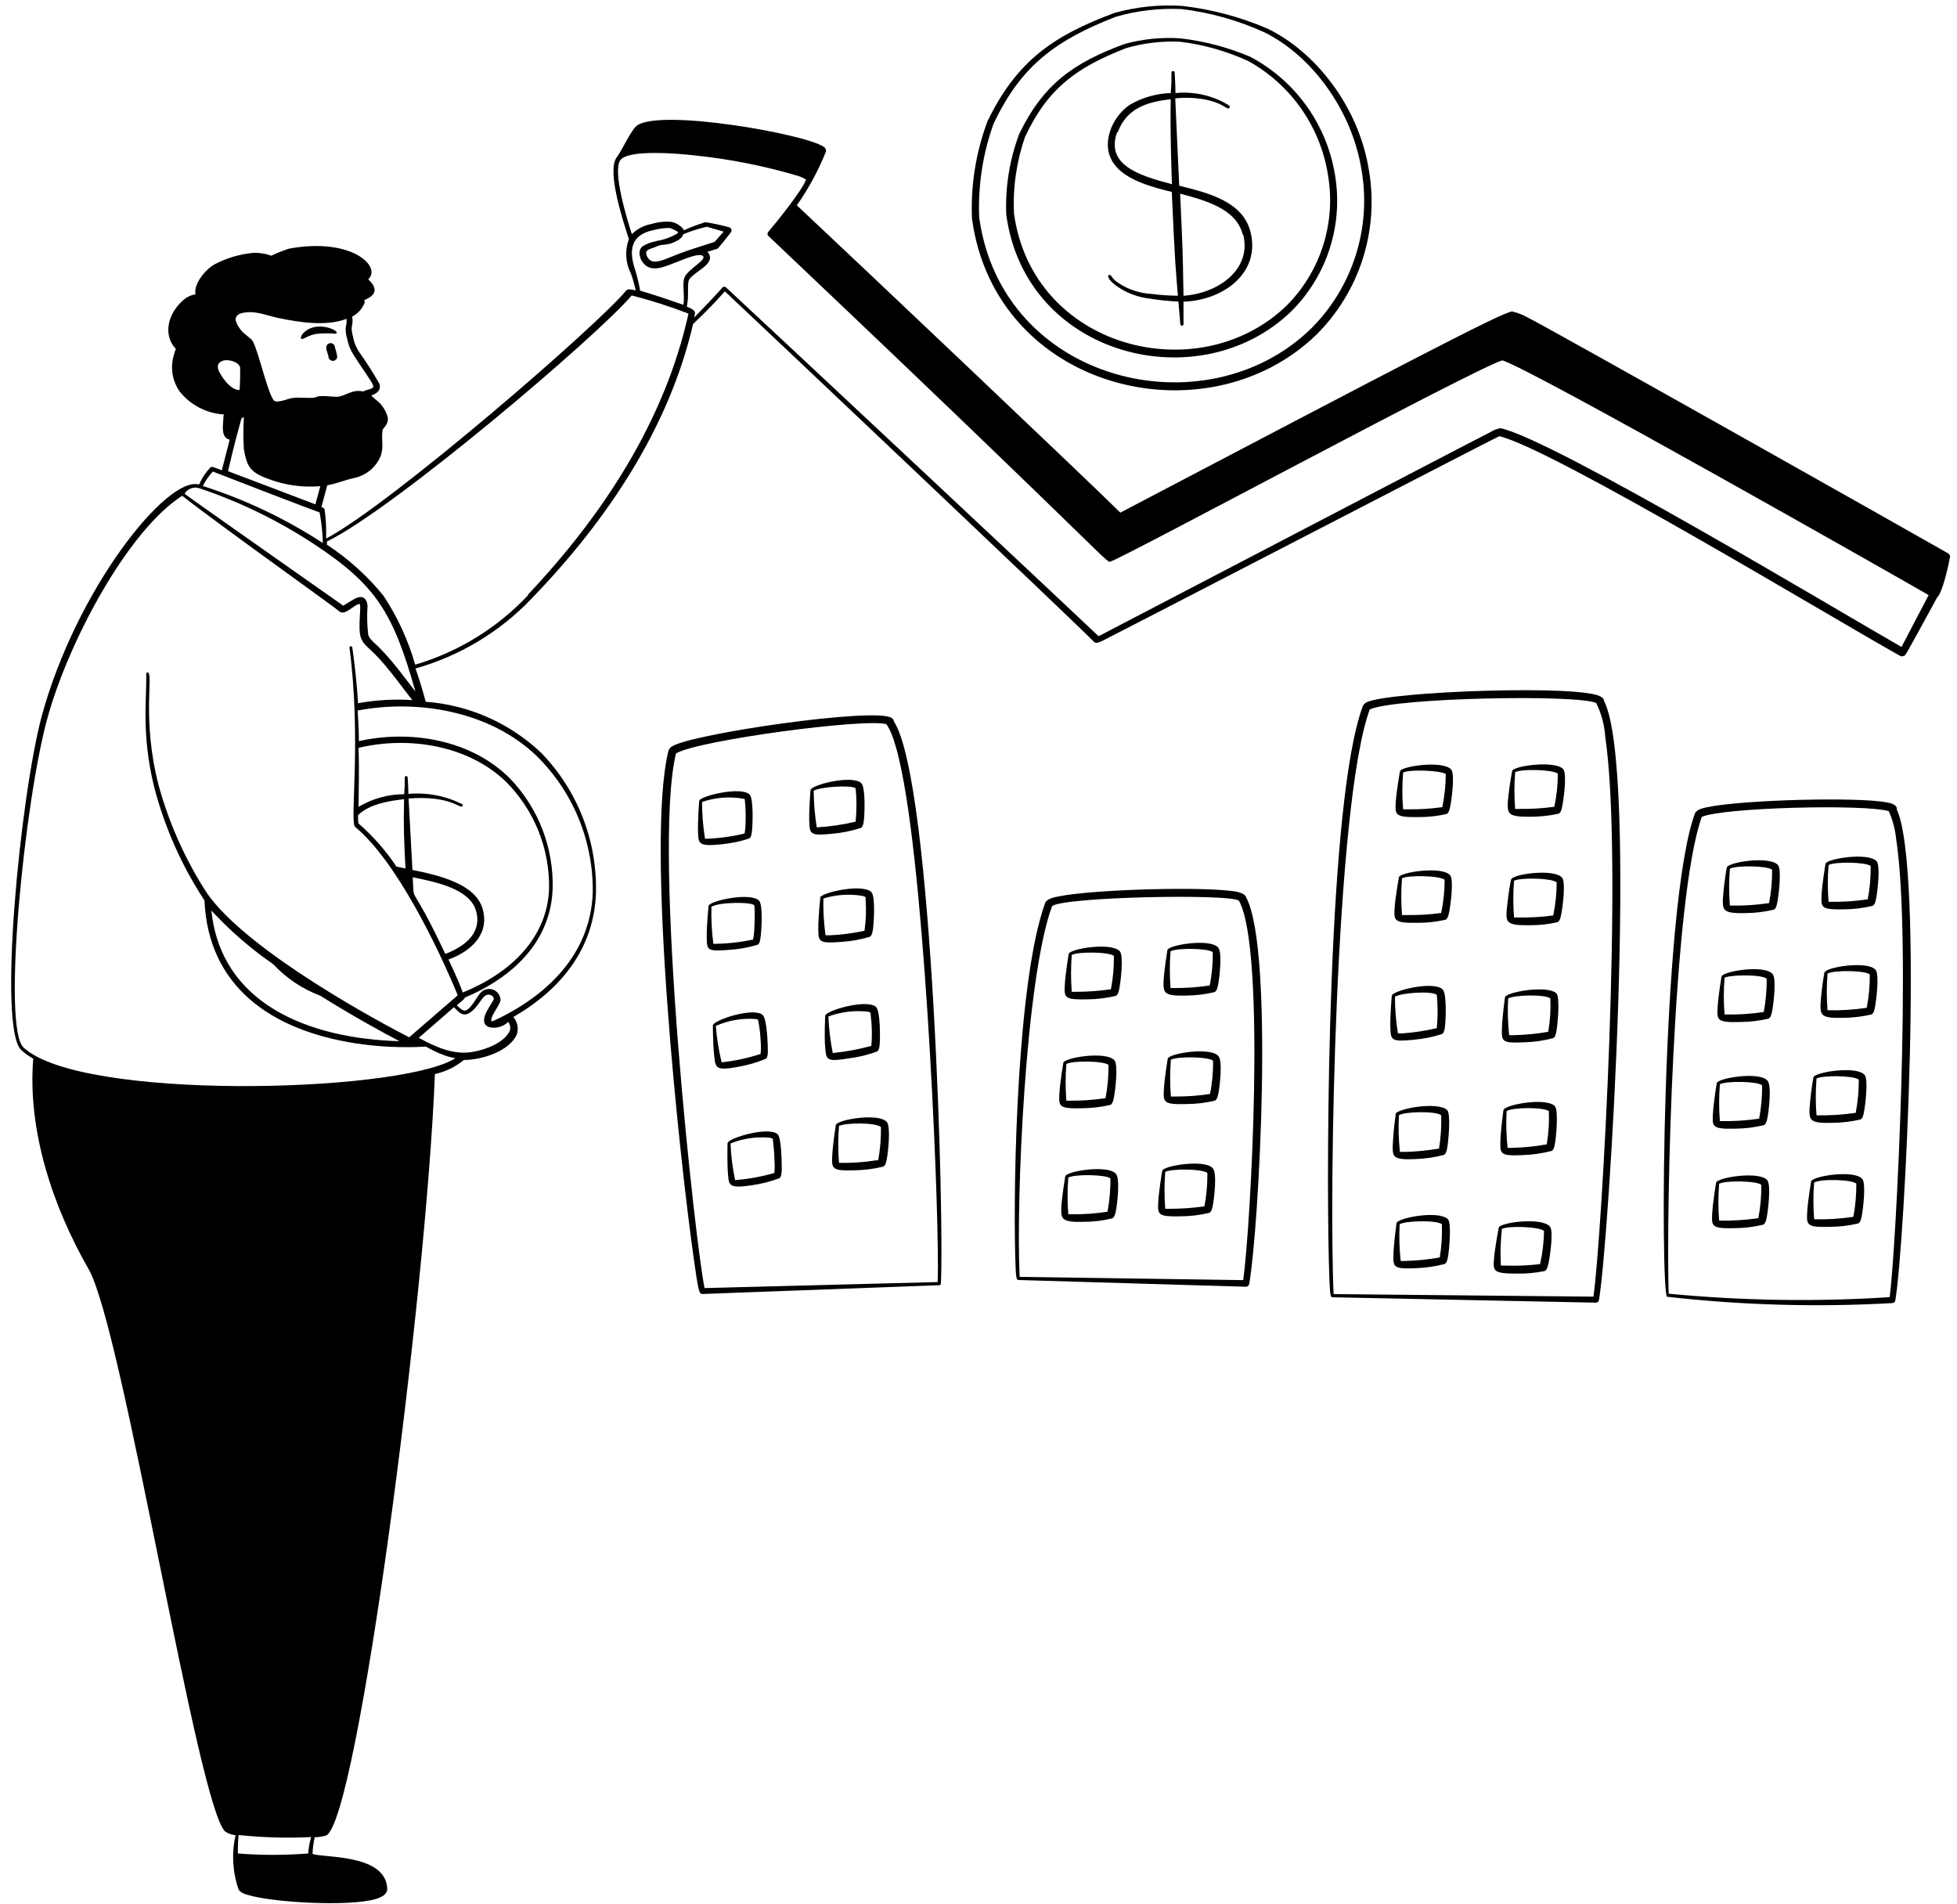 <svg width="147" height="143" viewBox="0 0 147 143" fill="yellow" xmlns="http://www.w3.org/2000/svg">
<path fill-rule="evenodd" clip-rule="evenodd" d="M66.586 54.391C65.053 53.924 52.505 55.579 50.78 56.583C48.948 64.019 52.313 94.067 52.926 96.742L70.434 96.29C70.602 92.135 69.606 67.162 67.736 57.963C67.122 54.92 66.662 54.56 66.586 54.391ZM67.153 54.192C70.089 58.791 70.94 92.288 70.671 96.42C70.67 96.435 70.666 96.45 70.66 96.463C70.653 96.477 70.644 96.489 70.632 96.499C70.621 96.509 70.608 96.517 70.593 96.522C70.579 96.526 70.564 96.528 70.549 96.527L52.773 97.186C52.505 97.186 52.459 96.964 52.121 94.596C51.102 87.444 48.465 63.36 50.213 56.384C50.258 56.249 50.351 56.135 50.473 56.062C51.907 55.119 65.735 53.103 66.961 53.916C67.013 53.944 67.056 53.983 67.09 54.031C67.123 54.079 67.145 54.134 67.153 54.192ZM79.019 68.074C77.018 73.547 76.313 90.157 76.589 95.899L93.384 96.144C93.943 92.143 95.101 71.424 93.077 67.668C92.732 67.1 79.64 67.353 79.019 68.074ZM93.644 67.468C95.691 71.569 94.572 92.15 93.836 96.435C93.825 96.494 93.794 96.547 93.747 96.585C93.701 96.623 93.643 96.643 93.583 96.642L76.505 96.136C76.336 96.136 76.305 95.975 76.259 94.335C76.098 88.279 76.436 73.524 78.505 67.821C78.62 67.507 79.172 67.391 79.525 67.323C82.192 66.786 90.708 66.556 92.916 66.978C93.207 67.054 93.583 67.162 93.629 67.468H93.644ZM141.874 60.922C140.027 60.378 129.441 60.646 127.831 61.351C125.662 67.368 125.149 90.755 125.34 97.164C130.859 97.693 136.411 97.78 141.943 97.424C142.411 94.021 143.622 70.596 142.426 62.992C142.354 62.277 142.168 61.578 141.874 60.922ZM142.457 60.753C144.542 65.023 143.07 93.576 142.365 97.677C142.355 97.727 142.33 97.772 142.293 97.807C142.256 97.841 142.208 97.863 142.158 97.869C136.51 98.19 130.846 98.031 125.225 97.394C124.719 97.24 124.765 68.074 127.31 61.106C127.425 60.784 127.977 60.677 128.33 60.608C130.967 60.071 139.498 59.841 141.721 60.263C142.058 60.316 142.472 60.439 142.488 60.753H142.457ZM119.898 52.797C118.365 52.138 104.836 52.406 102.889 53.28C100.282 60.37 99.823 89.843 100.175 97.194L119.691 97.386C120.312 93.032 121.952 64.54 120.58 55.357C120.524 54.467 120.292 53.597 119.898 52.797ZM120.496 52.659C123.079 57.787 120.856 93.285 120.105 97.647C120.096 97.699 120.069 97.747 120.028 97.782C119.988 97.817 119.936 97.837 119.883 97.838L100.091 97.432C99.914 97.432 99.884 97.248 99.815 94.665C99.623 86.961 99.715 60.171 102.367 53.034C102.427 52.903 102.534 52.799 102.666 52.743C104.291 51.923 119.124 51.386 120.296 52.36C120.352 52.39 120.399 52.432 120.433 52.484C120.468 52.537 120.49 52.596 120.496 52.659Z" fill="black"/>
<path fill-rule="evenodd" clip-rule="evenodd" d="M55.877 59.995C54.827 59.803 53.744 59.885 52.734 60.232C52.735 61.159 52.809 62.084 52.957 62.999C53.959 62.971 54.956 62.838 55.931 62.601C55.986 62.269 56.012 61.933 56.007 61.597C56.02 61.116 56.002 60.634 55.954 60.156C55.946 60.033 55.954 60.033 55.877 59.995ZM52.52 60.156C52.52 60.156 52.397 61.689 52.435 62.578C52.474 63.344 52.474 63.597 54.168 63.413C54.885 63.349 55.592 63.202 56.276 62.976C56.421 62.884 56.452 62.677 56.483 62.432C56.536 61.987 56.621 59.979 56.299 59.665C55.624 59.036 52.527 59.803 52.52 60.156ZM105.395 58.025C105.318 58.943 105.318 59.866 105.395 60.784H105.786C106.64 60.794 107.493 60.74 108.338 60.623C108.508 59.803 108.595 58.969 108.599 58.132C108.185 57.856 105.847 57.772 105.395 58.025ZM105.157 57.94C105.157 57.94 104.881 59.473 104.835 60.34C104.789 61.206 104.835 61.39 106.499 61.367C107.226 61.376 107.952 61.298 108.66 61.137C108.814 61.052 108.875 60.861 108.929 60.593C109.028 60.14 109.304 58.147 109.005 57.795C108.392 57.089 105.211 57.542 105.157 57.94ZM113.812 57.994C113.735 58.912 113.735 59.835 113.812 60.753C113.942 60.762 114.072 60.762 114.202 60.753C115.056 60.764 115.909 60.71 116.755 60.593C116.928 59.773 117.016 58.938 117.016 58.101C116.579 57.787 114.279 57.741 113.812 57.994ZM113.582 57.917C113.431 58.711 113.321 59.512 113.252 60.316C113.252 61.083 113.252 61.359 114.915 61.344C115.642 61.346 116.367 61.268 117.077 61.114C117.238 61.029 117.292 60.838 117.345 60.562C117.445 60.109 117.721 58.117 117.422 57.764C116.809 57.089 113.628 57.519 113.582 57.917ZM113.727 66.15C113.654 67.068 113.654 67.991 113.727 68.909H114.118C114.972 68.921 115.825 68.87 116.671 68.756C116.843 67.937 116.93 67.102 116.931 66.265C116.525 65.943 114.21 65.897 113.727 66.15ZM113.497 66.066C113.347 66.859 113.237 67.66 113.168 68.465C113.129 69.231 113.168 69.515 114.831 69.492C115.558 69.498 116.283 69.421 116.993 69.262C117.154 69.178 117.207 68.986 117.261 68.718C117.361 68.265 117.636 66.272 117.338 65.92C116.724 65.199 113.513 65.667 113.513 66.066H113.497ZM113.283 74.988C113.235 75.908 113.261 76.831 113.359 77.747H113.75C114.604 77.726 115.454 77.642 116.295 77.495C116.438 76.667 116.492 75.827 116.456 74.988C116.065 74.666 113.758 74.72 113.283 74.988ZM113.045 74.911C113.045 74.911 112.83 76.444 112.815 77.326C112.8 78.207 112.815 78.368 114.517 78.284C115.244 78.262 115.967 78.156 116.671 77.97C116.824 77.878 116.87 77.686 116.916 77.41C117 76.958 117.192 74.95 116.916 74.612C116.241 73.953 113.083 74.513 113.045 74.911ZM105.081 83.757C105.029 84.677 105.055 85.6 105.157 86.516H105.548C106.401 86.491 107.252 86.407 108.093 86.264C108.228 85.435 108.282 84.596 108.254 83.757C107.84 83.435 105.525 83.481 105.081 83.757ZM104.843 83.68C104.725 84.481 104.648 85.287 104.613 86.095C104.613 86.862 104.613 87.137 106.315 87.053C107.04 87.031 107.76 86.926 108.461 86.739C108.614 86.647 108.668 86.455 108.714 86.179C108.791 85.727 108.99 83.719 108.714 83.381C108.017 82.692 104.851 83.282 104.82 83.68H104.843ZM105.134 91.944C105.087 92.864 105.112 93.787 105.211 94.703C105.341 94.711 105.472 94.711 105.602 94.703C106.456 94.68 107.306 94.593 108.147 94.442C108.282 93.617 108.336 92.78 108.308 91.944C107.917 91.629 105.61 91.675 105.134 91.944ZM104.897 91.875C104.897 91.875 104.682 93.408 104.667 94.281C104.651 95.155 104.667 95.332 106.368 95.247C107.096 95.221 107.818 95.116 108.522 94.933C108.676 94.841 108.722 94.642 108.768 94.374C108.852 93.921 109.044 91.913 108.768 91.576C108.093 90.878 104.935 91.468 104.897 91.875ZM113.168 83.45C113.12 84.371 113.146 85.293 113.244 86.21C113.374 86.218 113.505 86.218 113.635 86.21C114.489 86.187 115.34 86.1 116.18 85.949C116.323 85.124 116.377 84.287 116.341 83.45C115.95 83.151 113.643 83.151 113.168 83.45ZM112.93 83.381C112.93 83.381 112.715 84.915 112.7 85.788C112.685 86.662 112.7 86.838 114.402 86.754C115.129 86.728 115.851 86.623 116.556 86.44C116.709 86.348 116.755 86.156 116.801 85.88C116.885 85.428 117.077 83.42 116.801 83.082C116.126 82.385 112.968 82.983 112.93 83.381ZM112.815 92.296C112.713 93.212 112.687 94.135 112.738 95.056H113.129C113.982 95.081 114.835 95.043 115.682 94.941C115.868 94.123 115.968 93.288 115.981 92.45C115.605 92.127 113.298 92.051 112.815 92.296ZM112.577 92.212C112.577 92.212 112.278 93.745 112.217 94.603C112.156 95.462 112.171 95.646 113.865 95.654C114.591 95.672 115.316 95.608 116.027 95.462C116.188 95.378 116.241 95.186 116.31 94.918C116.41 94.465 116.717 92.472 116.425 92.12C115.812 91.392 112.639 91.813 112.577 92.212ZM105.311 65.966C105.238 66.884 105.238 67.807 105.311 68.725H105.702C106.555 68.737 107.408 68.686 108.254 68.572C108.427 67.753 108.514 66.918 108.515 66.081C108.147 65.759 105.794 65.713 105.311 65.966ZM105.081 65.882C105.081 65.882 104.797 67.415 104.751 68.281C104.705 69.147 104.751 69.331 106.414 69.308C107.142 69.318 107.867 69.241 108.576 69.078C108.737 68.994 108.791 68.802 108.852 68.534C108.944 68.082 109.22 66.088 108.929 65.736C108.308 65.015 105.127 65.521 105.081 65.882ZM104.782 74.858C104.782 75.779 104.857 76.7 105.004 77.609C105.134 77.619 105.265 77.619 105.395 77.609C106.247 77.545 107.093 77.414 107.925 77.219C108.005 76.388 108.005 75.551 107.925 74.72C107.549 74.398 105.242 74.566 104.782 74.858ZM104.544 74.796C104.544 74.796 104.406 76.329 104.437 77.219C104.468 78.108 104.506 78.261 106.192 78.092C106.914 78.029 107.626 77.885 108.315 77.663C108.469 77.563 108.507 77.372 108.538 77.096C108.599 76.636 108.691 74.628 108.361 74.306C107.687 73.647 104.559 74.398 104.544 74.796ZM80.506 71.722C80.433 72.643 80.433 73.569 80.506 74.49H80.897C81.751 74.487 82.604 74.423 83.449 74.298C83.605 73.474 83.68 72.637 83.671 71.799C83.357 71.493 81.004 71.454 80.506 71.722ZM80.276 71.646C80.276 71.646 80.015 73.179 79.977 74.053C79.939 74.927 79.977 75.095 81.656 75.057C82.384 75.052 83.109 74.965 83.817 74.796C83.971 74.712 84.024 74.513 84.078 74.252C84.17 73.8 84.423 71.791 84.116 71.447C83.488 70.741 80.322 71.255 80.276 71.653V71.646ZM87.926 71.447C87.853 72.365 87.853 73.288 87.926 74.206H88.324C89.176 74.207 90.027 74.144 90.869 74.014C91.032 73.192 91.109 72.354 91.099 71.516C90.777 71.217 88.424 71.178 87.926 71.447ZM87.688 71.362C87.688 71.362 87.435 72.895 87.397 73.769C87.397 74.536 87.397 74.819 89.076 74.773C89.801 74.772 90.525 74.685 91.23 74.513C91.391 74.428 91.444 74.229 91.498 73.968C91.59 73.516 91.835 71.508 91.498 71.163C90.908 70.458 87.734 70.971 87.688 71.362ZM87.949 79.595C87.88 80.513 87.88 81.436 87.949 82.354H88.347C89.199 82.356 90.05 82.292 90.892 82.163C91.054 81.342 91.132 80.507 91.122 79.671C90.8 79.365 88.447 79.319 87.949 79.595ZM87.711 79.518C87.711 79.518 87.458 81.051 87.42 81.917C87.382 82.784 87.42 82.968 89.099 82.921C89.824 82.919 90.546 82.835 91.252 82.668C91.413 82.577 91.467 82.385 91.521 82.117C91.613 81.672 91.858 79.664 91.521 79.319C90.931 78.606 87.765 79.12 87.711 79.518ZM80.1 79.909C80.027 80.827 80.027 81.75 80.1 82.668H80.49C81.345 82.67 82.198 82.606 83.043 82.477C83.199 81.656 83.273 80.821 83.265 79.986C82.951 79.679 80.598 79.641 80.1 79.909ZM79.87 79.832C79.87 79.832 79.609 81.365 79.571 82.232C79.532 83.098 79.571 83.282 81.249 83.236C81.977 83.233 82.702 83.148 83.411 82.983C83.564 82.891 83.618 82.699 83.671 82.431C83.763 81.979 84.016 79.978 83.71 79.633C83.081 78.92 79.915 79.434 79.87 79.832ZM80.245 88.441C80.172 89.359 80.172 90.282 80.245 91.2H80.636C81.491 91.202 82.344 91.138 83.189 91.008C83.345 90.185 83.419 89.348 83.411 88.51C83.097 88.21 80.743 88.172 80.245 88.441ZM80.015 88.356C80.015 88.356 79.755 89.889 79.716 90.763C79.716 91.53 79.716 91.813 81.395 91.767C82.121 91.766 82.844 91.679 83.549 91.507C83.71 91.422 83.763 91.223 83.817 90.962C83.909 90.51 84.162 88.502 83.817 88.157C83.227 87.452 80.061 87.965 80.015 88.356ZM87.527 88.019C87.454 88.94 87.454 89.865 87.527 90.786C87.657 90.794 87.788 90.794 87.918 90.786C88.772 90.785 89.625 90.724 90.471 90.602C90.626 89.778 90.701 88.942 90.693 88.103C90.379 87.789 88.025 87.751 87.527 88.019ZM87.297 87.942C87.297 87.942 87.037 89.475 86.998 90.349C86.96 91.223 86.998 91.392 88.677 91.353C89.403 91.349 90.125 91.261 90.831 91.093C90.992 91.008 91.046 90.809 91.099 90.541C91.191 90.096 91.444 88.088 91.099 87.743C90.517 87.038 87.343 87.551 87.297 87.942ZM129.939 65.245C129.866 66.166 129.866 67.091 129.939 68.013C130.924 68.034 131.909 67.973 132.883 67.829C133.044 67.005 133.121 66.168 133.113 65.33C132.814 65.023 130.438 64.977 129.939 65.245ZM129.702 65.169C129.564 65.966 129.466 66.769 129.41 67.576C129.41 68.342 129.41 68.618 131.089 68.58C131.815 68.575 132.537 68.488 133.243 68.319C133.404 68.235 133.45 68.035 133.504 67.767C133.596 67.315 133.849 65.314 133.55 64.969C132.921 64.257 129.748 64.755 129.702 65.169ZM129.541 73.432C129.464 74.35 129.464 75.273 129.541 76.191C130.525 76.217 131.51 76.156 132.484 76.007C132.639 75.186 132.713 74.352 132.706 73.516C132.423 73.187 130.039 73.187 129.541 73.432ZM129.311 73.355C129.311 73.355 129.05 74.888 129.012 75.754C128.973 76.621 129.012 76.805 130.691 76.759C131.416 76.757 132.139 76.672 132.844 76.506C133.005 76.414 133.059 76.222 133.113 75.954C133.205 75.501 133.458 73.501 133.151 73.156C132.53 72.42 129.349 72.957 129.311 73.355ZM129.188 81.434C129.115 82.355 129.115 83.281 129.188 84.202C130.175 84.224 131.163 84.162 132.139 84.018C132.294 83.194 132.368 82.357 132.362 81.519C132.07 81.212 129.686 81.166 129.188 81.434ZM128.95 81.358C128.95 81.358 128.698 82.891 128.659 83.765C128.621 84.638 128.659 84.807 130.338 84.769C131.064 84.765 131.786 84.677 132.492 84.508C132.653 84.424 132.706 84.225 132.76 83.964C132.852 83.512 133.105 81.503 132.76 81.159C132.178 80.453 128.996 80.967 128.95 81.358ZM129.134 88.908C129.058 89.829 129.058 90.754 129.134 91.675C130.119 91.697 131.104 91.636 132.078 91.491C132.236 90.668 132.311 89.831 132.3 88.992C132.017 88.686 129.61 88.64 129.134 88.908ZM128.904 88.831C128.904 88.831 128.644 90.365 128.606 91.238C128.567 92.112 128.606 92.281 130.284 92.243C131.01 92.239 131.733 92.151 132.438 91.982C132.599 91.898 132.653 91.698 132.706 91.438C132.798 90.978 133.051 88.977 132.745 88.632C132.124 87.927 128.943 88.441 128.904 88.831ZM136.271 88.816C136.194 89.734 136.194 90.657 136.271 91.576C137.255 91.597 138.24 91.536 139.214 91.392C139.369 90.57 139.443 89.736 139.437 88.9C139.153 88.594 136.769 88.517 136.271 88.816ZM136.041 88.74C136.041 88.74 135.78 90.272 135.742 91.139C135.704 92.005 135.742 92.189 137.421 92.143C138.146 92.141 138.869 92.056 139.575 91.89C139.736 91.798 139.789 91.606 139.843 91.338C139.935 90.886 140.188 88.885 139.881 88.54C139.26 87.827 136.079 88.341 136.041 88.74ZM136.447 81.005C136.374 81.924 136.374 82.846 136.447 83.765C137.432 83.787 138.416 83.725 139.391 83.581C139.551 82.76 139.628 81.925 139.621 81.09C139.322 80.783 136.945 80.737 136.447 81.005ZM136.21 80.928C136.072 81.723 135.975 82.524 135.918 83.328C135.918 84.094 135.918 84.378 137.597 84.332C138.322 84.33 139.045 84.245 139.751 84.079C139.912 83.987 139.958 83.795 140.012 83.527C140.104 83.075 140.356 81.074 140.058 80.729C139.429 80.016 136.256 80.53 136.21 80.928ZM137.275 73.118C137.202 74.036 137.202 74.959 137.275 75.877C138.26 75.899 139.244 75.837 140.218 75.693C140.38 74.87 140.457 74.033 140.448 73.194C140.18 72.888 137.804 72.842 137.275 73.118ZM137.037 73.033C136.9 73.83 136.803 74.633 136.746 75.44C136.746 76.207 136.746 76.49 138.425 76.444C139.15 76.442 139.873 76.357 140.579 76.191C140.74 76.099 140.786 75.9 140.839 75.639C140.931 75.187 141.184 73.187 140.885 72.842C140.287 72.129 137.114 72.642 137.068 73.033H137.037ZM137.352 64.969C137.279 65.888 137.279 66.811 137.352 67.729C138.336 67.751 139.321 67.689 140.295 67.545C140.453 66.722 140.528 65.884 140.517 65.046C140.234 64.755 137.85 64.693 137.352 64.969ZM137.122 64.885C137.122 64.885 136.861 66.418 136.823 67.292C136.784 68.166 136.823 68.334 138.501 68.296C139.23 68.292 139.955 68.204 140.663 68.035C140.816 67.951 140.87 67.752 140.924 67.491C141.016 67.039 141.269 65.031 140.962 64.686C140.341 63.988 137.16 64.494 137.122 64.885ZM53.44 68.105C53.414 69.034 53.463 69.965 53.585 70.887C54.588 70.882 55.587 70.775 56.567 70.565C56.633 70.234 56.666 69.898 56.667 69.561C56.699 69.05 56.699 68.538 56.667 68.028C56.644 67.721 53.999 67.737 53.44 68.105ZM53.225 68.043C53.225 68.043 53.064 69.576 53.087 70.458C53.11 71.339 53.087 71.477 54.789 71.339C55.509 71.293 56.221 71.164 56.912 70.956C57.058 70.864 57.096 70.642 57.127 70.419C57.196 69.975 57.326 67.966 57.019 67.644C56.36 66.978 53.24 67.668 53.225 68.043ZM56.705 76.529C55.699 76.464 54.692 76.643 53.769 77.05C53.841 77.972 53.987 78.888 54.206 79.786C55.201 79.679 56.182 79.468 57.134 79.158C57.166 78.824 57.166 78.488 57.134 78.154C57.113 77.683 57.059 77.214 56.973 76.751C56.95 76.567 56.95 76.552 56.705 76.529ZM53.547 77.011C53.547 77.011 53.547 78.545 53.662 79.426C53.754 80.193 53.792 80.438 55.448 80.124C56.158 80.001 56.852 79.8 57.517 79.526C57.656 79.418 57.671 79.212 57.678 78.966C57.678 78.522 57.625 76.506 57.28 76.222C56.559 75.624 53.539 76.636 53.547 77.019V77.011ZM57.847 85.451C56.836 85.353 55.816 85.5 54.873 85.88C54.91 86.806 55.026 87.726 55.218 88.632C56.217 88.555 57.206 88.375 58.169 88.096C58.197 87.761 58.197 87.426 58.169 87.091C58.16 86.607 58.121 86.123 58.054 85.643C58.077 85.589 58.108 85.52 57.847 85.451ZM54.651 85.842C54.651 85.842 54.605 87.375 54.689 88.257C54.758 89.023 54.773 89.276 56.452 89.023C57.167 88.923 57.868 88.746 58.545 88.494C58.675 88.394 58.698 88.18 58.721 87.935C58.721 87.49 58.721 85.474 58.407 85.183C57.702 84.57 54.651 85.489 54.651 85.865V85.842ZM61.12 59.389C61.127 60.311 61.204 61.231 61.35 62.141C62.334 62.084 63.312 61.94 64.271 61.712C64.355 60.878 64.355 60.038 64.271 59.205C63.941 58.937 61.595 59.098 61.12 59.389ZM60.883 59.328C60.883 59.328 60.752 60.861 60.791 61.75C60.829 62.639 60.852 62.792 62.546 62.616C63.268 62.55 63.98 62.404 64.669 62.179C64.823 62.08 64.853 61.873 64.891 61.604C64.945 61.152 65.029 59.136 64.692 58.814C64.01 58.17 60.898 58.952 60.883 59.343V59.328ZM64.685 67.269C63.735 67.126 62.766 67.199 61.848 67.484C61.829 68.406 61.883 69.329 62.009 70.243H62.4C63.254 70.2 64.102 70.087 64.938 69.906C65.045 69.144 65.073 68.374 65.022 67.606C65.007 67.376 65.106 67.346 64.685 67.269ZM61.618 67.422C61.618 67.422 61.45 68.955 61.465 69.837C61.48 70.718 61.511 70.879 63.197 70.741C63.923 70.698 64.641 70.569 65.336 70.358C65.489 70.266 65.528 70.067 65.574 69.799C65.635 69.339 65.773 67.323 65.451 67.001C64.769 66.326 61.626 67.054 61.603 67.422H61.618ZM65.052 75.969C64.093 75.881 63.127 76.01 62.224 76.345C62.263 77.266 62.374 78.184 62.554 79.089C63.533 78.992 64.502 78.812 65.451 78.552C65.517 77.786 65.501 77.015 65.405 76.253C65.374 76.053 65.474 76.015 65.052 75.969ZM61.986 76.299C61.986 76.299 61.902 77.832 61.986 78.721C62.071 79.61 62.086 79.763 63.772 79.487C64.493 79.399 65.2 79.227 65.88 78.974C66.026 78.874 66.057 78.675 66.08 78.399C66.118 77.939 66.133 75.923 65.796 75.617C65.06 75.011 61.986 75.908 61.986 76.299ZM63.021 84.57C62.948 85.49 62.948 86.416 63.021 87.337C63.958 87.359 64.894 87.295 65.819 87.145H65.965C66.116 86.324 66.186 85.489 66.172 84.654C65.85 84.309 63.512 84.301 63.021 84.57ZM62.784 84.493C62.784 84.493 62.538 86.026 62.508 86.9C62.477 87.774 62.508 87.95 64.194 87.896C64.92 87.885 65.642 87.792 66.348 87.62C66.509 87.528 66.555 87.337 66.609 87.068C66.701 86.616 66.93 84.608 66.609 84.263C65.988 83.55 62.83 84.11 62.784 84.493Z" fill="black"/>
<path fill-rule="evenodd" clip-rule="evenodd" d="M146.32 41.552C142.963 39.635 116.372 24.642 114.747 23.845C114.386 23.643 113.999 23.491 113.597 23.393C112.922 23.393 105.165 27.486 84.154 38.501C81.786 36.148 63.903 19.207 59.855 15.421C60.736 14.165 61.469 12.812 62.04 11.389C62.054 11.314 62.043 11.236 62.008 11.168C61.974 11.1 61.917 11.046 61.849 11.013C60.469 10.07 49.668 8.146 47.852 9.426C47.415 9.733 46.794 11.174 46.319 11.826C45.552 12.868 46.84 16.716 47.238 17.958C47.083 18.38 47.017 18.829 47.044 19.278C47.072 19.727 47.193 20.165 47.399 20.564C47.542 20.973 47.66 21.39 47.752 21.814C47.468 21.752 47.185 21.668 47.039 21.814C44.992 24.351 29.332 37.911 24.495 40.448C24.521 39.733 24.485 39.018 24.388 38.309C24.388 38.164 24.258 38.133 24.143 38.087C24.288 37.535 24.442 36.945 24.58 36.447C25.346 36.316 25.875 36.048 26.665 35.887C27.084 35.789 27.476 35.595 27.807 35.32C28.138 35.044 28.401 34.695 28.573 34.3C28.857 33.603 28.627 33.028 28.734 32.315C28.734 32.146 29.371 31.794 29.041 31.089C28.911 30.749 28.707 30.442 28.443 30.192C28.248 30.041 28.061 29.879 27.884 29.709C28.336 29.54 28.65 29.295 28.497 28.82C28.029 27.993 27.517 27.192 26.964 26.42C26.742 26.084 26.591 25.706 26.519 25.309C26.274 24.397 26.565 24.542 26.458 23.776C26.86 23.565 27.178 23.225 27.362 22.81C27.382 22.767 27.392 22.72 27.392 22.672C27.392 22.625 27.382 22.578 27.362 22.534C27.508 22.482 27.647 22.413 27.776 22.327C28.366 21.936 28.167 21.453 27.661 20.978C28.696 20.02 26.396 17.805 21.698 18.678C21.245 18.826 20.802 19.003 20.372 19.207C19.914 19.037 19.425 18.966 18.938 19C17.955 19.102 17 19.391 16.125 19.851C15.466 20.204 14.523 21.315 14.684 22.105C14.433 22.146 14.193 22.237 13.979 22.373C12.706 23.308 12.124 25.056 13.212 26.206C13.154 26.331 13.11 26.462 13.082 26.597C12.925 27.07 12.883 27.574 12.959 28.067C13.034 28.561 13.226 29.029 13.519 29.433C13.921 29.928 14.421 30.335 14.989 30.627C15.556 30.918 16.178 31.089 16.815 31.127C16.788 31.224 16.776 31.325 16.776 31.426C16.776 31.809 16.585 32.675 17.075 32.959L17.252 33.02C17.052 33.787 16.662 35.32 16.662 35.32C15.995 35.075 15.895 34.998 15.788 35.128C15.436 35.497 15.153 35.925 14.952 36.393C12.553 35.703 5.731 44.25 3.132 53.793C1.53 59.78 -0.187 77.226 1.599 78.867C1.871 79.116 2.173 79.332 2.496 79.51C2.059 84.922 3.96 90.617 6.658 95.324C9.264 99.908 14.852 135.774 16.93 137.575C17.162 137.718 17.424 137.808 17.696 137.836C17.392 139.17 17.464 140.563 17.903 141.86C17.988 142.121 18.363 142.251 18.67 142.335C20.563 142.895 26.274 143.217 28.251 142.619C28.65 142.496 29.102 142.274 29.087 141.852C28.987 139.208 24.242 139.553 23.476 139.238C23.491 138.818 23.545 138.4 23.637 137.989C23.927 137.982 24.216 137.938 24.495 137.859C26.849 136.824 32.023 97.294 32.667 80.668C33.466 80.493 34.212 80.13 34.844 79.61C36.2 79.61 38.247 78.958 38.814 77.709C38.891 77.485 38.908 77.245 38.863 77.013C38.819 76.78 38.715 76.563 38.561 76.383C42.149 74.313 44.609 71.247 44.763 67.108C44.818 65.16 44.483 63.221 43.776 61.405C43.069 59.59 42.005 57.934 40.646 56.537C38.284 54.3 35.222 52.946 31.977 52.705C31.739 51.831 31.494 50.988 31.21 50.206C34.533 49.271 37.543 47.46 39.926 44.963C45.552 39.145 50.243 32.185 52.06 24.335C52.727 23.715 53.593 22.848 54.451 21.883C58.529 25.715 80.138 46.151 82.184 48.213C82.353 48.374 82.583 48.213 82.798 48.136C83.265 47.922 112.133 32.967 112.623 32.76C116.663 33.725 137.873 46.557 142.748 49.271C142.785 49.286 142.824 49.294 142.863 49.294C142.903 49.294 142.942 49.286 142.978 49.271C143.154 49.217 142.978 49.501 145.508 44.871C145.914 44.533 146.389 42.341 146.481 41.805C146.478 41.752 146.462 41.702 146.434 41.657C146.405 41.613 146.366 41.577 146.32 41.552ZM47.752 20.403C47.177 18.763 47.392 17.636 49.078 17.283C49.478 17.174 49.89 17.12 50.304 17.122C50.511 17.184 50.964 17.391 50.933 17.467C50.916 17.507 50.887 17.539 50.849 17.559C50.441 17.789 50.002 17.957 49.546 18.058C49.438 18.065 49.332 18.088 49.231 18.127C48.88 18.192 48.544 18.325 48.242 18.517C47.867 18.862 48.051 19.506 48.411 19.859C49.009 20.449 49.944 20.028 50.711 19.729C51.477 19.43 52.55 18.962 52.811 19.238C53.072 19.514 51.761 20.181 51.447 20.771C51.209 21.216 51.447 22.097 51.339 22.894C50.473 22.595 48.971 22.082 48.082 21.829C48 21.348 47.89 20.871 47.752 20.403ZM52.351 18.594C50.343 19.2 49.553 19.821 48.948 19.606C48.836 19.553 48.74 19.473 48.669 19.372C48.597 19.271 48.554 19.154 48.541 19.031C48.48 18.717 49.032 18.655 49.408 18.479C49.783 18.303 50.174 18.479 50.887 18.065C51.09 17.969 51.249 17.799 51.332 17.59C51.902 17.353 52.492 17.166 53.095 17.03L54.359 17.398L53.677 18.165L52.351 18.594ZM27.608 45.499C27.561 44.947 27.247 44.733 26.841 44.886C26.435 45.039 25.745 45.568 25.73 45.484C25.714 45.4 25.73 45.484 25.776 45.484C25.362 45.185 14.431 37.528 13.864 37.083C13.973 36.897 14.144 36.755 14.346 36.679C14.548 36.604 14.771 36.6 14.975 36.669C18.022 37.693 20.923 39.108 23.606 40.877C28.259 43.943 29.547 46.044 31.203 51.938C30.605 51.172 30.014 50.359 29.401 49.639C28.213 48.228 27.868 48.198 27.661 47.699C27.574 46.969 27.556 46.233 27.608 45.499ZM26.075 25.424C26.154 25.866 26.32 26.289 26.565 26.666C27.04 27.432 27.968 28.697 28.037 28.965C28.106 29.234 27.615 29.226 27.27 29.402C26.458 29.211 25.967 29.747 25.339 29.801C24.932 29.801 24.572 29.739 24.22 29.747C23.622 29.747 23.936 29.885 23.254 29.885C22.801 29.885 22.211 29.839 22.073 29.885C21.805 29.885 21.376 30.084 21 30.138C20.624 30.192 20.571 30.092 20.486 29.954C19.981 29.08 19.275 25.838 18.892 25.501L18.463 25.14C18.094 24.866 17.825 24.478 17.696 24.037C17.696 23.807 17.796 23.607 18.172 23.515C19.137 23.278 19.988 23.699 20.946 23.891C22.479 24.213 24.541 24.527 26.029 23.945C26.082 24.519 25.829 24.481 26.067 25.424H26.075ZM17.183 27.064C17.535 27.11 17.949 27.264 18.041 27.609C18.041 27.984 18.041 28.873 17.995 29.295C17.374 29.295 16.784 28.528 16.462 27.915C16.14 27.302 16.646 26.988 17.175 27.064H17.183ZM18.149 31.41L18.317 31.326C18.271 32.13 18.271 32.937 18.317 33.741C18.54 34.929 18.701 35.45 20.142 35.964C21.389 36.441 22.728 36.629 24.058 36.516L23.691 37.88C23.415 37.765 17.129 35.389 17.129 35.389C17.129 35.389 17.574 33.411 18.141 31.41H18.149ZM15.995 35.419C16.225 35.519 23.775 38.424 24.005 38.486C24.15 39.244 24.233 40.013 24.25 40.785C21.451 38.959 18.419 37.517 15.236 36.5C15.431 36.105 15.685 35.741 15.987 35.419H15.995ZM23.369 137.974C23.254 138.377 23.18 138.79 23.146 139.208C21.391 139.346 19.628 139.346 17.873 139.208C17.858 138.745 17.876 138.281 17.926 137.82C19.731 138.013 21.548 138.064 23.361 137.974H23.369ZM38.293 77.418C37.894 78.299 36.538 78.813 35.587 78.989C34.123 79.273 32.782 78.667 31.456 77.947L34.1 75.647C34.236 75.8 34.385 75.941 34.545 76.069C34.897 76.322 35.234 76.153 35.549 75.854C36.139 75.294 36.315 74.536 36.867 74.735C36.931 74.758 36.987 74.8 37.028 74.854C37.068 74.909 37.093 74.974 37.097 75.041C36.783 75.647 35.848 76.766 36.722 77.142C36.978 77.204 37.245 77.201 37.5 77.132C37.754 77.064 37.987 76.933 38.178 76.751C38.252 76.851 38.3 76.967 38.319 77.09C38.337 77.213 38.326 77.339 38.285 77.456L38.293 77.418ZM20.525 72.42C21.503 73.468 22.71 74.275 24.051 74.781C26.611 76.383 28.949 77.648 30.007 78.2C23.108 78 16.593 75.356 15.88 68.388C17.275 69.899 18.833 71.251 20.525 72.42ZM26.895 61.221C27.761 60.385 29.194 60.155 30.352 60.025C30.298 61.972 30.352 63.245 30.459 65.23L29.777 65.084C28.977 63.884 28.021 62.796 26.933 61.849C26.895 61.734 26.895 61.52 26.895 61.221ZM30.973 65.881C32.736 66.242 35.258 66.748 35.748 68.38C36.239 70.013 34.982 71.063 33.449 71.646C30.727 65.866 31.126 68.112 31.003 65.881H30.973ZM33.663 72.075C35.472 71.423 36.791 70.09 36.246 68.242C35.702 66.395 33.027 65.751 30.98 65.337C30.881 63.49 30.766 61.405 30.689 59.971C33.931 59.726 34.583 60.815 34.744 60.539C34.758 60.514 34.762 60.485 34.755 60.458C34.747 60.431 34.73 60.407 34.706 60.393C33.459 59.768 32.063 59.502 30.674 59.627C30.674 58.983 30.62 58.53 30.62 58.392C30.62 58.364 30.609 58.337 30.589 58.316C30.568 58.296 30.541 58.285 30.513 58.285C30.484 58.285 30.457 58.296 30.437 58.316C30.417 58.337 30.405 58.364 30.405 58.392C30.405 58.745 30.405 59.159 30.359 59.65C29.152 59.651 27.968 59.979 26.933 60.6C26.933 59.565 26.994 58.009 26.933 56.169C30.666 55.273 35.158 55.955 38.017 58.722C39.065 59.776 39.89 61.029 40.445 62.407C40.999 63.786 41.271 65.262 41.244 66.748C41.106 70.511 38.262 73.125 34.759 74.543C34.629 74.152 34.246 73.24 33.694 72.075H33.663ZM44.525 67.054C44.356 71.653 41.106 74.827 36.998 76.705C36.898 76.705 36.883 76.651 36.906 76.559C36.982 76.099 37.618 75.402 37.595 75.072C37.584 74.911 37.527 74.756 37.431 74.625C37.335 74.495 37.204 74.394 37.054 74.335C36.903 74.275 36.739 74.26 36.579 74.29C36.42 74.32 36.273 74.395 36.154 74.505C35.878 74.735 35.388 75.831 34.92 75.908C34.744 75.908 34.545 75.724 34.307 75.509C34.874 75.026 34.89 75.034 34.913 74.927C38.546 73.393 41.367 70.718 41.512 66.748C41.554 65.224 41.291 63.708 40.742 62.287C40.191 60.865 39.364 59.568 38.308 58.469C35.403 55.556 30.835 54.79 26.956 55.664C26.956 54.813 26.91 54.13 26.864 53.364C31.394 52.505 36.829 53.41 40.34 56.806C41.691 58.144 42.759 59.742 43.478 61.503C44.197 63.264 44.553 65.152 44.525 67.054ZM26.895 52.812C26.81 51.463 26.672 50.053 26.465 48.642C26.465 48.614 26.454 48.586 26.434 48.566C26.414 48.546 26.387 48.535 26.358 48.535C26.33 48.535 26.302 48.546 26.282 48.566C26.262 48.586 26.251 48.614 26.251 48.642C27.163 55.618 26.251 61.758 26.672 62.102C29.738 64.624 32.874 71.086 34.384 74.75L30.735 77.908C26.657 75.808 17.704 70.672 15.312 66.717C13.815 64.327 12.673 61.732 11.924 59.013C10.606 53.962 11.579 50.482 11.081 50.505C11.067 50.505 11.052 50.508 11.039 50.514C11.026 50.52 11.014 50.528 11.005 50.539C10.995 50.55 10.988 50.563 10.984 50.577C10.98 50.591 10.979 50.605 10.982 50.62C11.043 52.322 10.591 55.104 11.579 59.105C12.366 62.134 13.642 65.013 15.358 67.629C15.642 74.045 20.295 77.364 26.711 78.361C28.458 78.627 30.228 78.709 31.992 78.606C34.008 79.748 34.499 79.319 34.008 79.595C29.409 82.101 6.083 82.661 1.775 78.683C0.135 77.234 1.837 60.155 3.569 53.908C5.164 48.144 9.602 39.85 13.687 37.236C16.616 39.536 25.032 45.507 25.469 45.906C25.906 46.304 26.588 45.392 27.002 45.361C27.178 45.361 26.856 47.186 27.102 47.876C27.347 48.566 27.761 48.581 28.934 49.976C29.631 50.796 30.283 51.716 30.973 52.582C29.588 52.491 28.198 52.574 26.833 52.827L26.895 52.812ZM39.696 44.672C37.378 47.148 34.441 48.961 31.187 49.922C30.662 48.083 29.858 46.336 28.803 44.74C27.593 43.252 26.161 41.96 24.557 40.908V40.67C29.547 38.256 44.831 25.278 47.453 22.189C48.899 22.559 50.322 23.015 51.715 23.554C49.937 31.61 45.291 38.693 39.634 44.687L39.696 44.672ZM142.832 48.589C138.417 46.082 116.701 33.013 112.723 32.162C112.449 32.2 112.187 32.3 111.957 32.453C110.998 32.921 82.92 47.584 82.522 47.784C80.36 45.722 58.56 25.317 54.49 21.545H54.313C53.547 22.412 52.78 23.193 52.144 23.845C52.228 23.423 52.328 23.331 51.592 23.032C51.769 22.22 51.592 21.3 51.769 20.993C52.029 20.564 52.934 20.158 53.225 19.683C53.307 19.566 53.344 19.423 53.327 19.282C53.31 19.14 53.241 19.01 53.133 18.916C53.9 18.678 53.9 18.694 53.961 18.617C54.022 18.541 54.789 17.613 54.896 17.46C54.92 17.429 54.937 17.394 54.945 17.355C54.952 17.317 54.951 17.278 54.941 17.241C54.93 17.203 54.911 17.169 54.884 17.14C54.858 17.112 54.825 17.09 54.789 17.076C54.194 16.91 53.59 16.779 52.98 16.686C51.186 17.268 51.447 17.352 51.37 17.268C51.143 16.954 50.807 16.738 50.427 16.663C49.926 16.621 49.421 16.676 48.94 16.823C48.379 16.919 47.862 17.187 47.461 17.59C47.139 16.586 45.989 12.883 46.594 12.033C47.2 11.182 51.109 11.55 52.175 11.672C54.8 11.942 57.394 12.456 59.925 13.205C60.143 13.272 60.352 13.367 60.545 13.489C60.292 14.256 58.246 16.793 57.709 17.414C57.67 17.454 57.649 17.507 57.649 17.563C57.649 17.619 57.67 17.673 57.709 17.713C84.806 43.391 83.005 42.288 83.472 42.15C84.622 41.774 110.623 27.754 112.846 27.064C114.977 27.677 142.978 43.598 144.871 44.694L142.832 48.589Z" fill="black"/>
<path fill-rule="evenodd" clip-rule="evenodd" d="M98.887 25.133C100.484 23.541 101.676 21.59 102.362 19.442C103.047 17.295 103.207 15.014 102.827 12.791C102.061 7.932 98.719 3.815 95.162 2.129C93.134 1.263 90.991 0.695 88.8 0.443C87.094 0.332 85.381 0.508 83.733 0.964C79.057 2.696 76.367 4.613 74.182 9.089C73.305 11.426 72.906 13.915 73.009 16.41C74.757 29.302 90.601 33.158 98.887 25.133ZM74.627 9.304C76.704 4.904 79.325 3.011 83.825 1.255C85.421 0.798 87.08 0.604 88.738 0.68C90.902 0.938 93.012 1.53 94.993 2.436C98.381 4.107 101.555 8.116 102.291 12.876C102.641 15.01 102.476 17.197 101.809 19.254C101.142 21.312 99.993 23.18 98.458 24.703C90.517 32.392 75.27 28.728 73.553 16.34C73.455 13.948 73.819 11.558 74.627 9.304Z" fill="black"/>
<path fill-rule="evenodd" clip-rule="evenodd" d="M97.017 23.362C98.339 22.038 99.325 20.417 99.892 18.634C100.458 16.851 100.59 14.958 100.275 13.113C99.968 11.249 99.236 9.481 98.133 7.946C97.031 6.412 95.589 5.153 93.92 4.268C92.243 3.555 90.472 3.088 88.662 2.88C87.25 2.785 85.833 2.928 84.469 3.302C80.636 4.72 78.383 6.307 76.566 10.04C75.834 11.979 75.501 14.047 75.585 16.118C77.026 26.834 90.149 30.046 97.017 23.362ZM77.003 10.262C78.72 6.613 80.882 5.057 84.584 3.616C85.895 3.234 87.26 3.071 88.624 3.133C90.406 3.349 92.143 3.84 93.775 4.59C95.364 5.473 96.73 6.709 97.768 8.202C98.806 9.696 99.488 11.407 99.761 13.205C100.053 14.96 99.922 16.758 99.381 18.452C98.84 20.146 97.904 21.687 96.649 22.948C90.057 29.326 77.578 26.206 76.167 16.049C76.072 14.084 76.356 12.12 77.003 10.262Z" fill="black"/>
<path fill-rule="evenodd" clip-rule="evenodd" d="M88.018 14.417C88.263 19.89 88.309 20.143 88.478 22.212C87.809 22.206 87.141 22.159 86.477 22.074C85.602 22.025 84.756 21.744 84.024 21.262C83.796 21.123 83.602 20.934 83.457 20.71C83.357 20.534 82.851 20.71 83.863 21.476C84.62 22.012 85.502 22.342 86.423 22.435C87.116 22.548 87.815 22.619 88.516 22.649C88.577 23.416 88.646 24.106 88.662 24.366C88.668 24.393 88.684 24.416 88.705 24.433C88.727 24.449 88.753 24.458 88.781 24.458C88.808 24.458 88.834 24.449 88.856 24.433C88.877 24.416 88.892 24.393 88.899 24.366V22.657C91.85 22.565 94.679 20.534 93.943 17.467C93.391 15.168 90.877 14.516 88.577 13.949C88.47 11.649 88.355 9.105 88.278 7.388C88.931 7.317 89.591 7.33 90.241 7.426C91.981 7.694 92.172 8.338 92.341 8.093C92.352 8.083 92.362 8.07 92.368 8.056C92.374 8.043 92.377 8.027 92.377 8.012C92.377 7.997 92.374 7.982 92.368 7.968C92.362 7.954 92.352 7.942 92.341 7.932C91.133 7.18 89.71 6.848 88.294 6.989C88.294 6.222 88.232 5.64 88.24 5.456C88.24 5.423 88.227 5.392 88.204 5.369C88.181 5.346 88.15 5.333 88.117 5.333C88.085 5.333 88.054 5.346 88.031 5.369C88.008 5.392 87.995 5.423 87.995 5.456C87.995 5.893 87.995 6.422 87.941 6.989C86.863 7.023 85.809 7.324 84.875 7.863C83.534 8.752 82.621 10.852 83.671 12.293C84.53 13.535 86.569 14.056 88.018 14.417ZM93.383 17.613C94.043 20.25 91.483 22.044 88.899 22.212C88.83 18.38 88.853 19.146 88.646 14.547C90.593 15.06 92.87 15.697 93.345 17.613H93.383ZM83.955 9.948C84.584 8.208 86.063 7.648 87.941 7.457C87.88 9.917 88.025 13.75 88.033 13.834C85.488 13.175 83.035 12.362 83.917 9.917L83.955 9.948ZM23.828 24.535C22.878 24.619 22.472 25.355 22.633 25.447C22.794 25.539 23.185 25.125 23.875 25.064C24.311 25.026 24.749 25.026 25.185 25.064C25.607 25.002 24.771 24.451 23.828 24.535ZM25.162 26.106C25.164 26.036 25.143 25.966 25.102 25.909C25.062 25.851 25.004 25.808 24.937 25.786C24.87 25.763 24.798 25.763 24.731 25.785C24.664 25.807 24.605 25.849 24.564 25.907C24.403 26.145 24.626 26.505 24.672 26.773C24.672 26.86 24.706 26.944 24.768 27.006C24.83 27.068 24.914 27.103 25.001 27.103C25.089 27.103 25.173 27.068 25.234 27.006C25.296 26.944 25.331 26.86 25.331 26.773C25.294 26.546 25.237 26.323 25.162 26.106Z" fill="black"/>
</svg>
